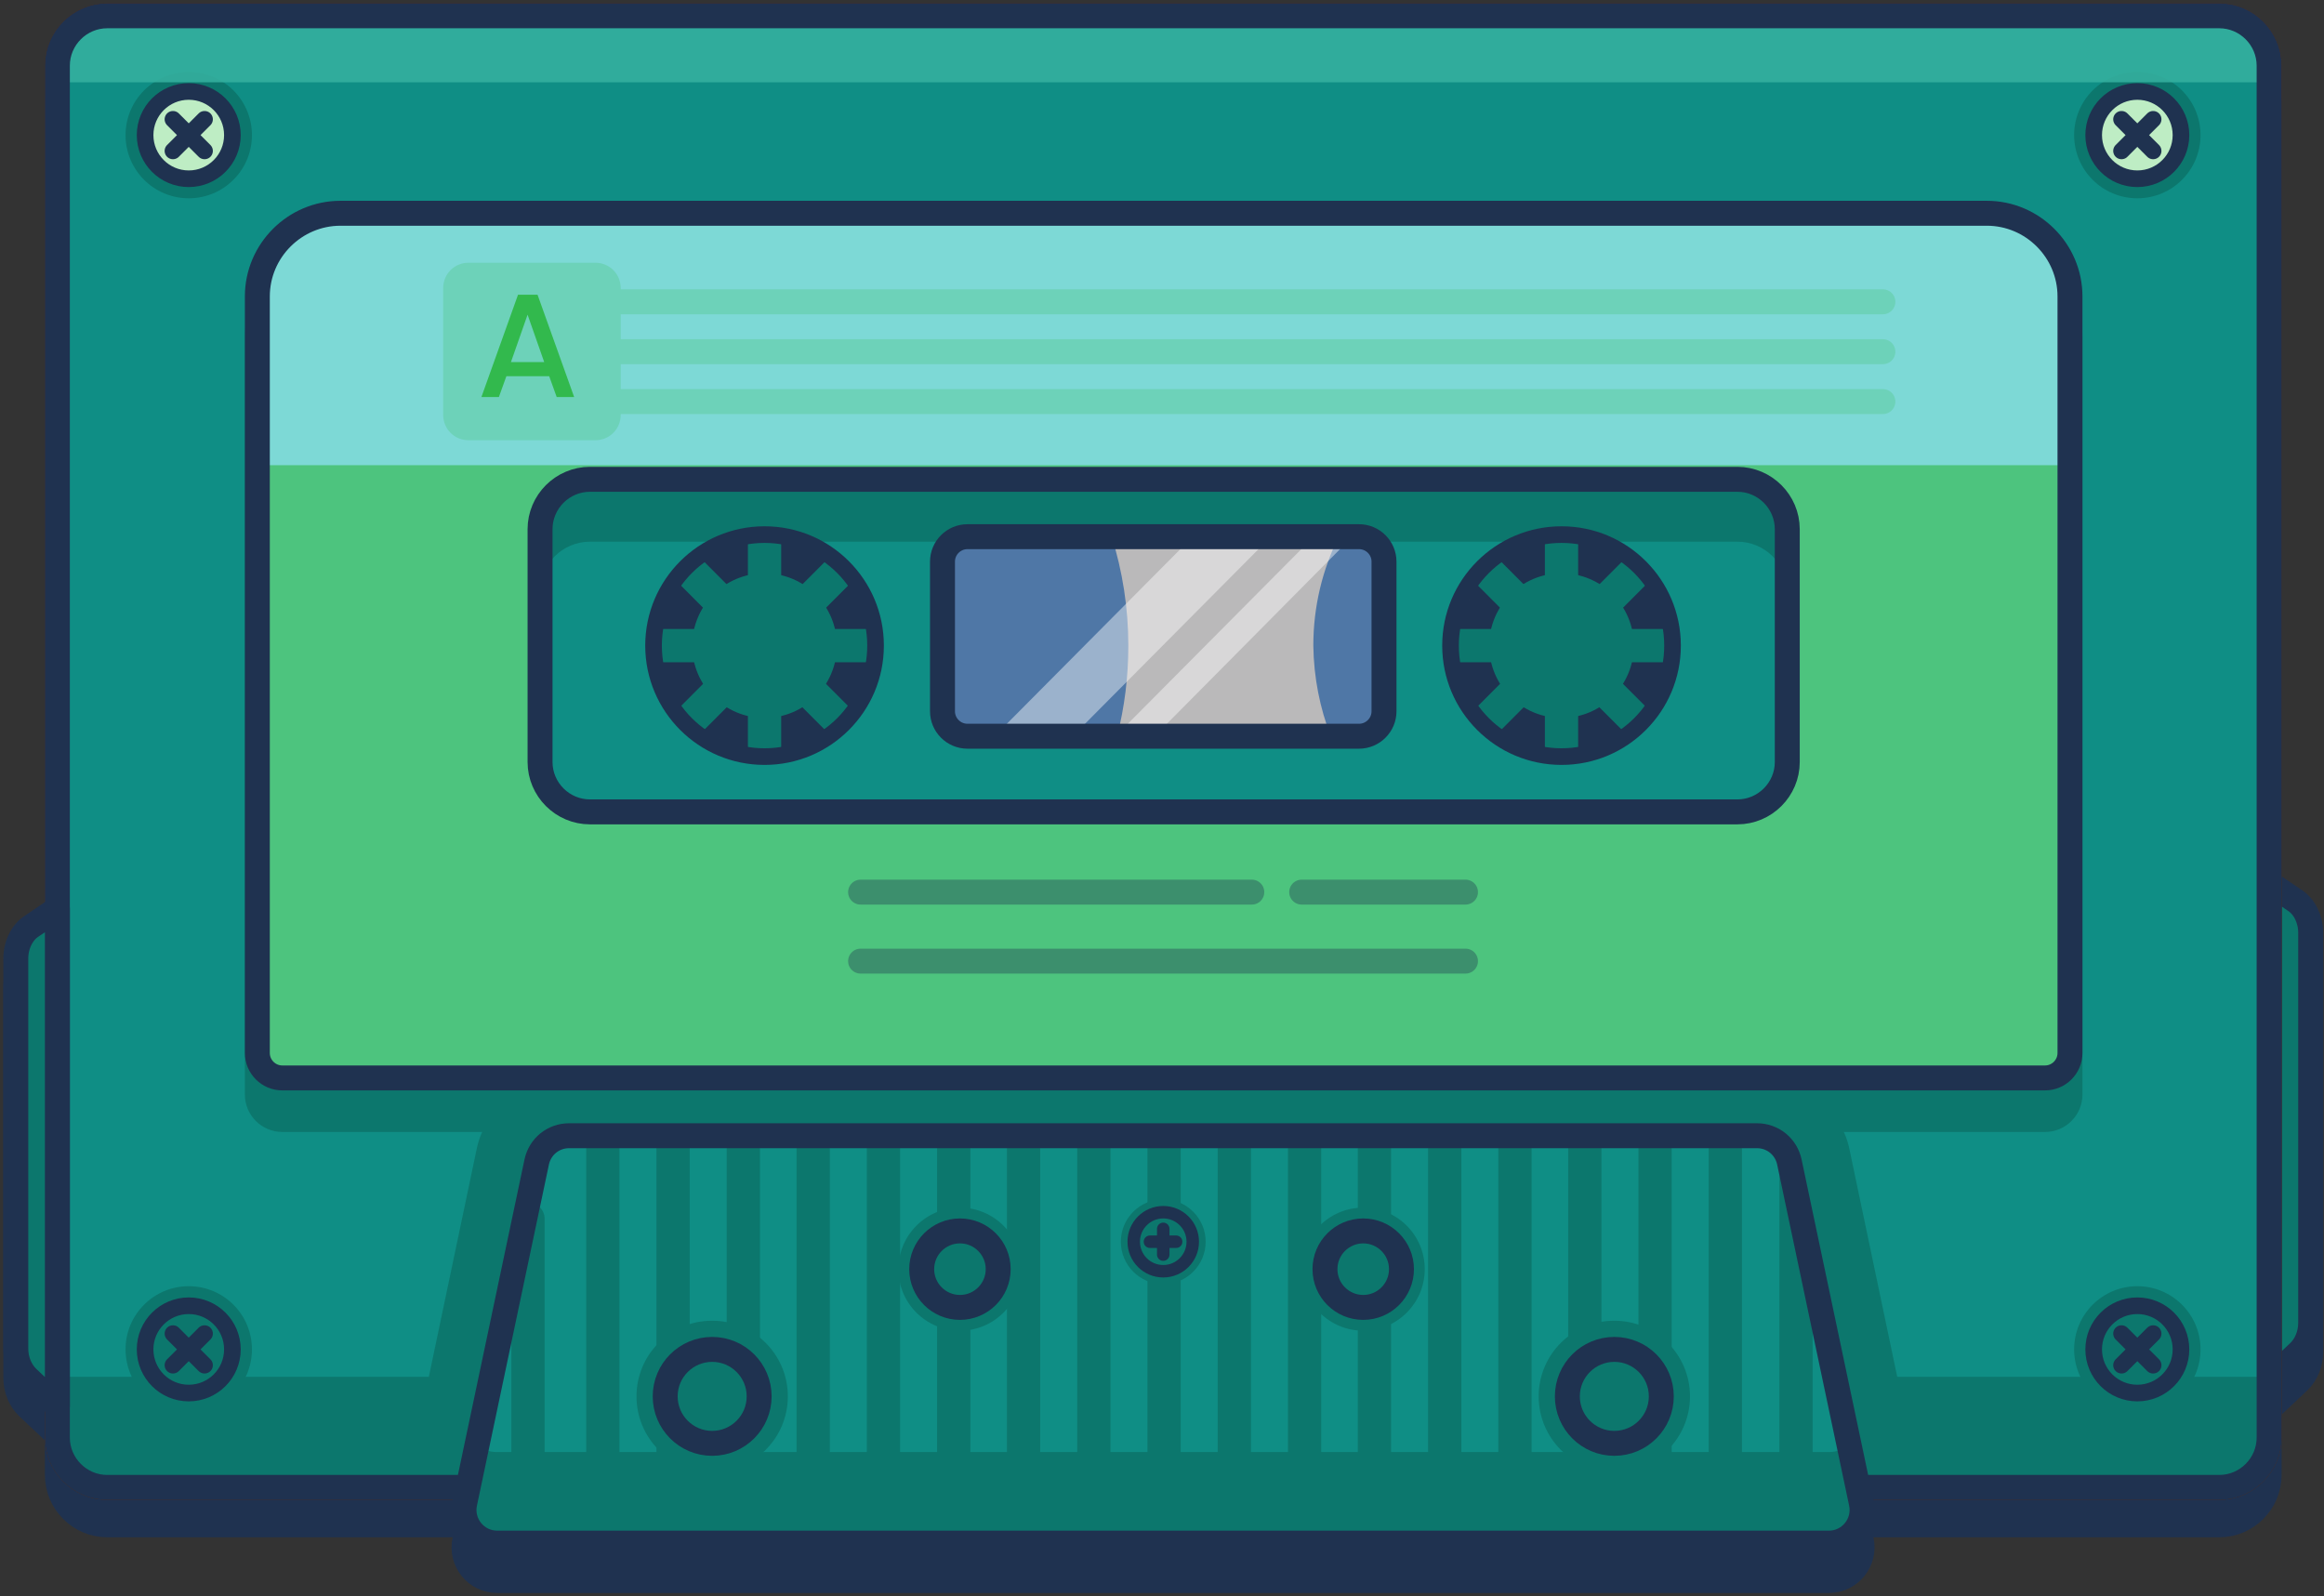 <svg width="559" height="384" viewBox="0 0 559 384" fill="none" xmlns="http://www.w3.org/2000/svg">
<rect x="0" y="0" width="559" height="384" fill="#333333" stroke="none"/>
<g clip-path="url(#clip0_101_2)">
<path d="M13.8 345.2L6.7 338.5C4.9 336.8 3.8 334.2 3.8 331.4V237.6C3.8 234.3 5.3 231.3 7.6 229.8L13.8 225.6V345.2Z" stroke="#1F3250" stroke-width="6" stroke-miterlimit="10" stroke-linecap="round" stroke-linejoin="round"/>
<path d="M545.8 339L552.9 332.3C554.7 330.6 555.8 328 555.8 325.2V231.4C555.8 228.1 554.3 225.1 552 223.6L545.8 219.4V339Z" stroke="#1F3250" stroke-width="6" stroke-miterlimit="10" stroke-linecap="round" stroke-linejoin="round"/>
<path d="M545.8 332L552.9 325.3C554.7 323.6 555.8 321 555.8 318.2V224.4C555.8 221.1 554.3 218.1 552 216.6L545.8 212.4V332Z" fill="#0C776D"/>
<path d="M545.8 332L552.9 325.3C554.7 323.6 555.8 321 555.8 318.2V224.4C555.8 221.1 554.3 218.1 552 216.6L545.8 212.4V332Z" stroke="#1F3250" stroke-width="6" stroke-miterlimit="10" stroke-linecap="round" stroke-linejoin="round"/>
<path d="M533.8 366.8H25.8C19.2 366.8 13.8 361.4 13.8 354.8V24.8C13.8 18.2 19.2 12.8 25.8 12.8H533.8C540.4 12.8 545.8 18.2 545.8 24.8V354.8C545.8 361.4 540.4 366.8 533.8 366.8Z" fill="#1F3250" stroke="#1F3250" stroke-width="6" stroke-miterlimit="10" stroke-linecap="round" stroke-linejoin="round"/>
<path d="M439.9 380.2H119.6C114.5 380.2 110.7 375.5 111.8 370.5L129.1 288.5C129.9 284.8 133.1 282.2 136.9 282.2H422.6C426.4 282.2 429.6 284.8 430.4 288.5L447.7 370.5C448.8 375.5 445 380.2 439.9 380.2Z" fill="#1F3250" stroke="#1F3250" stroke-width="6" stroke-miterlimit="10" stroke-linecap="round" stroke-linejoin="round"/>
<path d="M533.8 357.8H25.8C19.2 357.8 13.8 352.4 13.8 345.8V15.8C13.8 9.2 19.2 3.8 25.8 3.8H533.8C540.4 3.8 545.8 9.2 545.8 15.8V345.8C545.8 352.4 540.4 357.8 533.8 357.8Z" stroke="#5C290C" stroke-width="6" stroke-miterlimit="10" stroke-linecap="round" stroke-linejoin="round"/>
<path d="M533.8 357.8H25.8C19.2 357.8 13.8 352.4 13.8 345.8V15.8C13.8 9.2 19.2 3.8 25.8 3.8H533.8C540.4 3.8 545.8 9.2 545.8 15.8V345.8C545.8 352.4 540.4 357.8 533.8 357.8Z" fill="#0F8E85"/>
<path d="M45.4 47.7C53.795 47.7 60.6 40.895 60.6 32.5C60.6 24.105 53.795 17.3 45.4 17.3C37.005 17.3 30.2 24.105 30.2 32.5C30.2 40.895 37.005 47.7 45.4 47.7Z" fill="#0C776D"/>
<path d="M45.4 43C51.199 43 55.9 38.299 55.9 32.5C55.9 26.701 51.199 22 45.4 22C39.601 22 34.9 26.701 34.9 32.5C34.9 38.299 39.601 43 45.4 43Z" fill="#BEEDC4"/>
<path d="M45.4 43C51.199 43 55.9 38.299 55.9 32.5C55.9 26.701 51.199 22 45.4 22C39.601 22 34.9 26.701 34.9 32.5C34.9 38.299 39.601 43 45.4 43Z" stroke="#1F3250" stroke-width="4" stroke-miterlimit="10" stroke-linecap="round" stroke-linejoin="round"/>
<path d="M41.6 28.7L49.2 36.3" stroke="#1F3250" stroke-width="4" stroke-miterlimit="10" stroke-linecap="round" stroke-linejoin="round"/>
<path d="M49.2 28.7L41.6 36.3" stroke="#1F3250" stroke-width="4" stroke-miterlimit="10" stroke-linecap="round" stroke-linejoin="round"/>
<path d="M514.1 47.7C522.495 47.7 529.3 40.895 529.3 32.5C529.3 24.105 522.495 17.3 514.1 17.3C505.705 17.3 498.9 24.105 498.9 32.5C498.9 40.895 505.705 47.7 514.1 47.7Z" fill="#0C776D"/>
<path d="M514.1 43C519.899 43 524.6 38.299 524.6 32.5C524.6 26.701 519.899 22 514.1 22C508.301 22 503.6 26.701 503.6 32.5C503.6 38.299 508.301 43 514.1 43Z" fill="#BEEDC4"/>
<path d="M514.1 43C519.899 43 524.6 38.299 524.6 32.5C524.6 26.701 519.899 22 514.1 22C508.301 22 503.6 26.701 503.6 32.5C503.6 38.299 508.301 43 514.1 43Z" stroke="#1F3250" stroke-width="4" stroke-miterlimit="10" stroke-linecap="round" stroke-linejoin="round"/>
<path d="M510.3 28.7L517.9 36.3" stroke="#1F3250" stroke-width="4" stroke-miterlimit="10" stroke-linecap="round" stroke-linejoin="round"/>
<path d="M517.9 28.7L510.3 36.3" stroke="#1F3250" stroke-width="4" stroke-miterlimit="10" stroke-linecap="round" stroke-linejoin="round"/>
<path d="M457.4 336.2L444.8 276.2C443 267.7 435.4 261.2 426.7 261.2H132.8C124.1 261.2 116.5 267.7 114.7 276.2L102.1 336.2H457.4Z" fill="#0C776D"/>
<path d="M491.9 269.3H67.9C64.6 269.3 61.9 266.6 61.9 263.3V81.3C61.9 70.3 70.9 61.3 81.9 61.3H477.9C488.9 61.3 497.9 70.3 497.9 81.3V263.3C497.9 266.6 495.2 269.3 491.9 269.3Z" fill="#0C776D" stroke="#0C776D" stroke-width="6" stroke-miterlimit="10" stroke-linecap="round" stroke-linejoin="round"/>
<path d="M533.8 357.8H25.8C19.2 357.8 13.8 352.4 13.8 345.8V331.2H545.8V345.8C545.8 352.4 540.4 357.8 533.8 357.8Z" fill="#0C776D"/>
<path opacity="0.86" d="M545.8 19.8H13.8V15.8C13.8 9.2 19.2 3.8 25.8 3.8H533.8C540.4 3.8 545.8 9.2 545.8 15.8V19.8Z" fill="#36B2A0"/>
<path d="M533.8 357.8H25.8C19.2 357.8 13.8 352.4 13.8 345.8V15.8C13.8 9.2 19.2 3.8 25.8 3.8H533.8C540.4 3.8 545.8 9.2 545.8 15.8V345.8C545.8 352.4 540.4 357.8 533.8 357.8Z" stroke="#1F3250" stroke-width="6" stroke-miterlimit="10" stroke-linecap="round" stroke-linejoin="round"/>
<path d="M491.9 259.3H67.9C64.6 259.3 61.9 256.6 61.9 253.3V71.3C61.9 60.3 70.9 51.3 81.9 51.3H477.9C488.9 51.3 497.9 60.3 497.9 71.3V253.3C497.9 256.6 495.2 259.3 491.9 259.3Z" fill="#7DD9D6"/>
<path opacity="0.64" d="M491.9 259.3H67.9C64.6 259.3 61.9 256.6 61.9 253.3V111.9H497.9V253.3C497.9 256.6 495.2 259.3 491.9 259.3Z" fill="#32B94D"/>
<path d="M491.9 259.3H67.9C64.6 259.3 61.9 256.6 61.9 253.3V71.3C61.9 60.3 70.9 51.3 81.9 51.3H477.9C488.9 51.3 497.9 60.3 497.9 71.3V253.3C497.9 256.6 495.2 259.3 491.9 259.3Z" stroke="#1F3250" stroke-width="6" stroke-miterlimit="10" stroke-linecap="round" stroke-linejoin="round"/>
<path d="M439.9 371.2H119.6C114.5 371.2 110.7 366.5 111.8 361.5L129.1 279.5C129.9 275.8 133.1 273.2 136.9 273.2H422.6C426.4 273.2 429.6 275.8 430.4 279.5L447.7 361.5C448.8 366.5 445 371.2 439.9 371.2Z" fill="#0F8E85"/>
<path d="M127 293.2V362.6" stroke="#0C776D" stroke-width="8" stroke-miterlimit="10" stroke-linecap="round" stroke-linejoin="round"/>
<path d="M432 283.7V365.9" stroke="#0C776D" stroke-width="8" stroke-miterlimit="10" stroke-linecap="round" stroke-linejoin="round"/>
<path d="M145 273.2V365.9" stroke="#0C776D" stroke-width="8" stroke-miterlimit="10" stroke-linecap="round" stroke-linejoin="round"/>
<path d="M161.9 273.2V365.9" stroke="#0C776D" stroke-width="8" stroke-miterlimit="10" stroke-linecap="round" stroke-linejoin="round"/>
<path d="M178.8 273.2V365.9" stroke="#0C776D" stroke-width="8" stroke-miterlimit="10" stroke-linecap="round" stroke-linejoin="round"/>
<path d="M195.6 273.2V365.9" stroke="#0C776D" stroke-width="8" stroke-miterlimit="10" stroke-linecap="round" stroke-linejoin="round"/>
<path d="M212.5 273.2V365.9" stroke="#0C776D" stroke-width="8" stroke-miterlimit="10" stroke-linecap="round" stroke-linejoin="round"/>
<path d="M229.4 273.2V365.9" stroke="#0C776D" stroke-width="8" stroke-miterlimit="10" stroke-linecap="round" stroke-linejoin="round"/>
<path d="M246.2 273.2V365.9" stroke="#0C776D" stroke-width="8" stroke-miterlimit="10" stroke-linecap="round" stroke-linejoin="round"/>
<path d="M263.1 273.2V365.9" stroke="#0C776D" stroke-width="8" stroke-miterlimit="10" stroke-linecap="round" stroke-linejoin="round"/>
<path d="M280 273.2V365.9" stroke="#0C776D" stroke-width="8" stroke-miterlimit="10" stroke-linecap="round" stroke-linejoin="round"/>
<path d="M296.9 273.2V365.9" stroke="#0C776D" stroke-width="8" stroke-miterlimit="10" stroke-linecap="round" stroke-linejoin="round"/>
<path d="M313.8 273.2V365.9" stroke="#0C776D" stroke-width="8" stroke-miterlimit="10" stroke-linecap="round" stroke-linejoin="round"/>
<path d="M330.6 273.2V365.9" stroke="#0C776D" stroke-width="8" stroke-miterlimit="10" stroke-linecap="round" stroke-linejoin="round"/>
<path d="M347.5 273.2V365.9" stroke="#0C776D" stroke-width="8" stroke-miterlimit="10" stroke-linecap="round" stroke-linejoin="round"/>
<path d="M364.4 273.2V365.9" stroke="#0C776D" stroke-width="8" stroke-miterlimit="10" stroke-linecap="round" stroke-linejoin="round"/>
<path d="M381.2 273.2V365.9" stroke="#0C776D" stroke-width="8" stroke-miterlimit="10" stroke-linecap="round" stroke-linejoin="round"/>
<path d="M398.1 273.2V365.9" stroke="#0C776D" stroke-width="8" stroke-miterlimit="10" stroke-linecap="round" stroke-linejoin="round"/>
<path d="M415 273.2V365.9" stroke="#0C776D" stroke-width="8" stroke-miterlimit="10" stroke-linecap="round" stroke-linejoin="round"/>
<path d="M444.8 347.6C443.5 348.6 441.8 349.3 439.9 349.3H119.6C117.7 349.3 116.1 348.7 114.7 347.6L111.7 361.6C110.7 366.6 114.4 371.3 119.5 371.3H439.8C444.9 371.3 448.7 366.6 447.6 361.6L444.8 347.6Z" fill="#0C776D"/>
<path d="M439.9 371.2H119.6C114.5 371.2 110.7 366.5 111.8 361.5L129.1 279.5C129.9 275.8 133.1 273.2 136.9 273.2H422.6C426.4 273.2 429.6 275.8 430.4 279.5L447.7 361.5C448.8 366.5 445 371.2 439.9 371.2Z" stroke="#1F3250" stroke-width="6" stroke-miterlimit="10" stroke-linecap="round" stroke-linejoin="round"/>
<path d="M417.9 195.3H141.9C135.3 195.3 129.9 189.9 129.9 183.3V127.3C129.9 120.7 135.3 115.3 141.9 115.3H417.9C424.5 115.3 429.9 120.7 429.9 127.3V183.3C429.9 189.9 424.5 195.3 417.9 195.3Z" fill="#0F8E85"/>
<path d="M417.9 115.3H141.9C135.3 115.3 129.9 120.7 129.9 127.3V142.3C129.9 135.7 135.3 130.3 141.9 130.3H417.9C424.5 130.3 429.9 135.7 429.9 142.3V127.3C429.9 120.7 424.5 115.3 417.9 115.3Z" fill="#0C776D"/>
<path d="M417.9 195.3H141.9C135.3 195.3 129.9 189.9 129.9 183.3V127.3C129.9 120.7 135.3 115.3 141.9 115.3H417.9C424.5 115.3 429.9 120.7 429.9 127.3V183.3C429.9 189.9 424.5 195.3 417.9 195.3Z" stroke="#1F3250" stroke-width="6" stroke-miterlimit="10" stroke-linecap="round" stroke-linejoin="round"/>
<path d="M171.3 354.1C181.352 354.1 189.5 345.952 189.5 335.9C189.5 325.848 181.352 317.7 171.3 317.7C161.248 317.7 153.1 325.848 153.1 335.9C153.1 345.952 161.248 354.1 171.3 354.1Z" fill="#0C776D"/>
<path d="M171.3 347.2C177.541 347.2 182.6 342.141 182.6 335.9C182.6 329.659 177.541 324.6 171.3 324.6C165.059 324.6 160 329.659 160 335.9C160 342.141 165.059 347.2 171.3 347.2Z" stroke="#1F3250" stroke-width="6" stroke-miterlimit="10" stroke-linecap="round" stroke-linejoin="round"/>
<path d="M388.3 354.1C398.352 354.1 406.5 345.952 406.5 335.9C406.5 325.848 398.352 317.7 388.3 317.7C378.249 317.7 370.1 325.848 370.1 335.9C370.1 345.952 378.249 354.1 388.3 354.1Z" fill="#0C776D"/>
<path d="M388.3 347.2C394.541 347.2 399.6 342.141 399.6 335.9C399.6 329.659 394.541 324.6 388.3 324.6C382.059 324.6 377 329.659 377 335.9C377 342.141 382.059 347.2 388.3 347.2Z" stroke="#1F3250" stroke-width="6" stroke-miterlimit="10" stroke-linecap="round" stroke-linejoin="round"/>
<path d="M230.9 320.1C239.074 320.1 245.7 313.474 245.7 305.3C245.7 297.126 239.074 290.5 230.9 290.5C222.726 290.5 216.1 297.126 216.1 305.3C216.1 313.474 222.726 320.1 230.9 320.1Z" fill="#0C776D"/>
<path d="M230.9 314.5C235.981 314.5 240.1 310.381 240.1 305.3C240.1 300.219 235.981 296.1 230.9 296.1C225.819 296.1 221.7 300.219 221.7 305.3C221.7 310.381 225.819 314.5 230.9 314.5Z" stroke="#1F3250" stroke-width="6" stroke-miterlimit="10" stroke-linecap="round" stroke-linejoin="round"/>
<path d="M327.9 320.1C336.074 320.1 342.7 313.474 342.7 305.3C342.7 297.126 336.074 290.5 327.9 290.5C319.726 290.5 313.1 297.126 313.1 305.3C313.1 313.474 319.726 320.1 327.9 320.1Z" fill="#0C776D"/>
<path d="M327.9 314.5C332.981 314.5 337.1 310.381 337.1 305.3C337.1 300.219 332.981 296.1 327.9 296.1C322.819 296.1 318.7 300.219 318.7 305.3C318.7 310.381 322.819 314.5 327.9 314.5Z" stroke="#1F3250" stroke-width="6" stroke-miterlimit="10" stroke-linecap="round" stroke-linejoin="round"/>
<path d="M183.9 184C199.751 184 212.6 171.151 212.6 155.3C212.6 139.45 199.751 126.6 183.9 126.6C168.05 126.6 155.2 139.45 155.2 155.3C155.2 171.151 168.05 184 183.9 184Z" fill="#1F3250"/>
<mask id="mask0_101_2" style="mask-type:alpha" maskUnits="userSpaceOnUse" x="157" y="128" width="54" height="54">
<path d="M183.9 181.8C198.536 181.8 210.4 169.936 210.4 155.3C210.4 140.665 198.536 128.8 183.9 128.8C169.265 128.8 157.4 140.665 157.4 155.3C157.4 169.936 169.265 181.8 183.9 181.8Z" fill="black"/>
</mask>
<g mask="url(#mask0_101_2)">
<path d="M183.9 124.4V186.2" stroke="#0C776D" stroke-width="8" stroke-miterlimit="10" stroke-linecap="round" stroke-linejoin="round"/>
<path d="M214.8 155.3H153" stroke="#0C776D" stroke-width="8" stroke-miterlimit="10" stroke-linecap="round" stroke-linejoin="round"/>
<path d="M205.7 133.5L162.1 177.2" stroke="#0C776D" stroke-width="8" stroke-miterlimit="10" stroke-linecap="round" stroke-linejoin="round"/>
<path d="M205.7 177.2L162.1 133.5" stroke="#0C776D" stroke-width="8" stroke-miterlimit="10" stroke-linecap="round" stroke-linejoin="round"/>
<path d="M183.9 172.7C193.51 172.7 201.3 164.91 201.3 155.3C201.3 145.69 193.51 137.9 183.9 137.9C174.29 137.9 166.5 145.69 166.5 155.3C166.5 164.91 174.29 172.7 183.9 172.7Z" fill="#0C776D"/>
<path d="M183.9 184C199.751 184 212.6 171.151 212.6 155.3C212.6 139.45 199.751 126.6 183.9 126.6C168.05 126.6 155.2 139.45 155.2 155.3C155.2 171.151 168.05 184 183.9 184Z" stroke="#1F3250" stroke-width="8" stroke-miterlimit="10" stroke-linecap="round" stroke-linejoin="round"/>
</g>
<path d="M375.6 184C391.45 184 404.3 171.151 404.3 155.3C404.3 139.45 391.45 126.6 375.6 126.6C359.749 126.6 346.9 139.45 346.9 155.3C346.9 171.151 359.749 184 375.6 184Z" fill="#1F3250"/>
<mask id="mask1_101_2" style="mask-type:alpha" maskUnits="userSpaceOnUse" x="349" y="128" width="54" height="54">
<path d="M375.6 181.8C390.235 181.8 402.1 169.936 402.1 155.3C402.1 140.665 390.235 128.8 375.6 128.8C360.964 128.8 349.1 140.665 349.1 155.3C349.1 169.936 360.964 181.8 375.6 181.8Z" fill="black"/>
</mask>
<g mask="url(#mask1_101_2)">
<path d="M375.6 124.4V186.2" stroke="#0C776D" stroke-width="8" stroke-miterlimit="10" stroke-linecap="round" stroke-linejoin="round"/>
<path d="M406.5 155.3H344.7" stroke="#0C776D" stroke-width="8" stroke-miterlimit="10" stroke-linecap="round" stroke-linejoin="round"/>
<path d="M397.4 133.5L353.8 177.2" stroke="#0C776D" stroke-width="8" stroke-miterlimit="10" stroke-linecap="round" stroke-linejoin="round"/>
<path d="M397.4 177.2L353.8 133.5" stroke="#0C776D" stroke-width="8" stroke-miterlimit="10" stroke-linecap="round" stroke-linejoin="round"/>
<path d="M375.6 172.7C385.209 172.7 393 164.91 393 155.3C393 145.69 385.209 137.9 375.6 137.9C365.99 137.9 358.2 145.69 358.2 155.3C358.2 164.91 365.99 172.7 375.6 172.7Z" fill="#0C776D"/>
<path d="M375.6 184C391.45 184 404.3 171.151 404.3 155.3C404.3 139.45 391.45 126.6 375.6 126.6C359.749 126.6 346.9 139.45 346.9 155.3C346.9 171.151 359.749 184 375.6 184Z" stroke="#1F3250" stroke-width="8" stroke-miterlimit="10" stroke-linecap="round" stroke-linejoin="round"/>
</g>
<path d="M326.9 177.1H232.7C229.4 177.1 226.7 174.4 226.7 171.1V135.1C226.7 131.8 229.4 129.1 232.7 129.1H326.9C330.2 129.1 332.9 131.8 332.9 135.1V171.1C332.9 174.4 330.2 177.1 326.9 177.1Z" fill="#F9B978"/>
<path d="M45.4 339.8C53.795 339.8 60.6 332.995 60.6 324.6C60.6 316.205 53.795 309.4 45.4 309.4C37.005 309.4 30.2 316.205 30.2 324.6C30.2 332.995 37.005 339.8 45.4 339.8Z" fill="#0C776D"/>
<path d="M45.4 335.1C51.199 335.1 55.9 330.399 55.9 324.6C55.9 318.801 51.199 314.1 45.4 314.1C39.601 314.1 34.9 318.801 34.9 324.6C34.9 330.399 39.601 335.1 45.4 335.1Z" stroke="#1F3250" stroke-width="4" stroke-miterlimit="10" stroke-linecap="round" stroke-linejoin="round"/>
<path d="M41.6 320.8L49.2 328.4" stroke="#1F3250" stroke-width="4" stroke-miterlimit="10" stroke-linecap="round" stroke-linejoin="round"/>
<path d="M49.2 320.8L41.6 328.4" stroke="#1F3250" stroke-width="4" stroke-miterlimit="10" stroke-linecap="round" stroke-linejoin="round"/>
<path d="M514.1 339.8C522.495 339.8 529.3 332.995 529.3 324.6C529.3 316.205 522.495 309.4 514.1 309.4C505.705 309.4 498.9 316.205 498.9 324.6C498.9 332.995 505.705 339.8 514.1 339.8Z" fill="#0C776D"/>
<path d="M514.1 335.1C519.899 335.1 524.6 330.399 524.6 324.6C524.6 318.801 519.899 314.1 514.1 314.1C508.301 314.1 503.6 318.801 503.6 324.6C503.6 330.399 508.301 335.1 514.1 335.1Z" stroke="#1F3250" stroke-width="4" stroke-miterlimit="10" stroke-linecap="round" stroke-linejoin="round"/>
<path d="M510.3 320.8L517.9 328.4" stroke="#1F3250" stroke-width="4" stroke-miterlimit="10" stroke-linecap="round" stroke-linejoin="round"/>
<path d="M517.9 320.8L510.3 328.4" stroke="#1F3250" stroke-width="4" stroke-miterlimit="10" stroke-linecap="round" stroke-linejoin="round"/>
<path d="M279.8 308.9C285.433 308.9 290 304.333 290 298.7C290 293.067 285.433 288.5 279.8 288.5C274.167 288.5 269.6 293.067 269.6 298.7C269.6 304.333 274.167 308.9 279.8 308.9Z" fill="#0C776D"/>
<path d="M279.8 305.8C283.721 305.8 286.9 302.621 286.9 298.7C286.9 294.779 283.721 291.6 279.8 291.6C275.879 291.6 272.7 294.779 272.7 298.7C272.7 302.621 275.879 305.8 279.8 305.8Z" stroke="#1F3250" stroke-width="3" stroke-miterlimit="10" stroke-linecap="round" stroke-linejoin="round"/>
<path d="M276.6 298.7H282.9" stroke="#1F3250" stroke-width="3" stroke-miterlimit="10" stroke-linecap="round" stroke-linejoin="round"/>
<path d="M279.8 295.6V301.8" stroke="#1F3250" stroke-width="3" stroke-miterlimit="10" stroke-linecap="round" stroke-linejoin="round"/>
<path d="M226.6 135.1V171.1C226.6 174.4 229.3 177.1 232.6 177.1H268.7C270.5 170.1 271.4 162.8 271.4 155.3C271.4 146.2 270 137.4 267.4 129.1H232.5C229.3 129.1 226.6 131.8 226.6 135.1Z" fill="#1F3250"/>
<path d="M320.1 177.1H326.8C330.1 177.1 332.8 174.4 332.8 171.1V135.1C332.8 131.8 330.1 129.1 326.8 129.1H322C318.1 137 315.9 145.9 315.9 155.3C316 163 317.5 170.4 320.1 177.1Z" fill="#1F3250"/>
<path opacity="0.51" d="M326.9 176.1H232.7C229.4 176.1 226.7 173.4 226.7 170.1V136.1C226.7 132.8 229.4 130.1 232.7 130.1H326.9C330.2 130.1 332.9 132.8 332.9 136.1V170.1C332.9 173.4 330.2 176.1 326.9 176.1Z" fill="#7DB9F9"/>
<path opacity="0.43" d="M259 176.1L304.7 130.1H285.9L240.2 176.1H259Z" fill="white"/>
<path opacity="0.43" d="M278.7 176.1L324.3 130.1H315L269.3 176.1H278.7Z" fill="white"/>
<path d="M326.9 177.1H232.7C229.4 177.1 226.7 174.4 226.7 171.1V135.1C226.7 131.8 229.4 129.1 232.7 129.1H326.9C330.2 129.1 332.9 131.8 332.9 135.1V171.1C332.9 174.4 330.2 177.1 326.9 177.1Z" stroke="#1F3250" stroke-width="6" stroke-miterlimit="10" stroke-linecap="round" stroke-linejoin="round"/>
<path opacity="0.36" d="M313.1 214.6H352.5" stroke="#1F3250" stroke-width="6" stroke-miterlimit="10" stroke-linecap="round" stroke-linejoin="round"/>
<path opacity="0.36" d="M207 214.6H301.1" stroke="#1F3250" stroke-width="6" stroke-miterlimit="10" stroke-linecap="round" stroke-linejoin="round"/>
<path opacity="0.36" d="M207 231.2H352.5" stroke="#1F3250" stroke-width="6" stroke-miterlimit="10" stroke-linecap="round" stroke-linejoin="round"/>
<path d="M143.2 105.9H112.7C109.3 105.9 106.6 103.2 106.6 99.8V69.3C106.6 65.9 109.3 63.2 112.7 63.2H143.2C146.6 63.2 149.3 65.9 149.3 69.3V99.8C149.3 103.2 146.6 105.9 143.2 105.9Z" fill="#6DD2B9"/>
<path d="M132.1 90.5H121.8L120 95.5H115.8L124.6 70.9H129.3L138.1 95.5H133.9L132.1 90.5ZM126.9 75.7L122.9 87.1H130.9L126.9 75.7Z" fill="#32B94D"/>
<path d="M13.8 338.2L6.7 331.5C4.9 329.8 3.8 327.2 3.8 324.4V230.6C3.8 227.3 5.3 224.3 7.6 222.8L13.8 218.6V338.2Z" fill="#0C776D"/>
<path d="M145 72.6H452.9" stroke="#6DD2B9" stroke-width="6" stroke-miterlimit="10" stroke-linecap="round" stroke-linejoin="round"/>
<path d="M145 84.6H452.9" stroke="#6DD2B9" stroke-width="6" stroke-miterlimit="10" stroke-linecap="round" stroke-linejoin="round"/>
<path d="M145 96.6H452.9" stroke="#6DD2B9" stroke-width="6" stroke-miterlimit="10" stroke-linecap="round" stroke-linejoin="round"/>
<path d="M13.8 338.2L6.7 331.5C4.9 329.8 3.8 327.2 3.8 324.4V230.6C3.8 227.3 5.3 224.3 7.6 222.8L13.8 218.6V338.2Z" stroke="#1F3250" stroke-width="6" stroke-miterlimit="10" stroke-linecap="round" stroke-linejoin="round"/>
</g>
<defs>
<clipPath id="clip0_101_2">
<rect width="559" height="384" fill="white"/>
</clipPath>
</defs>
</svg>
